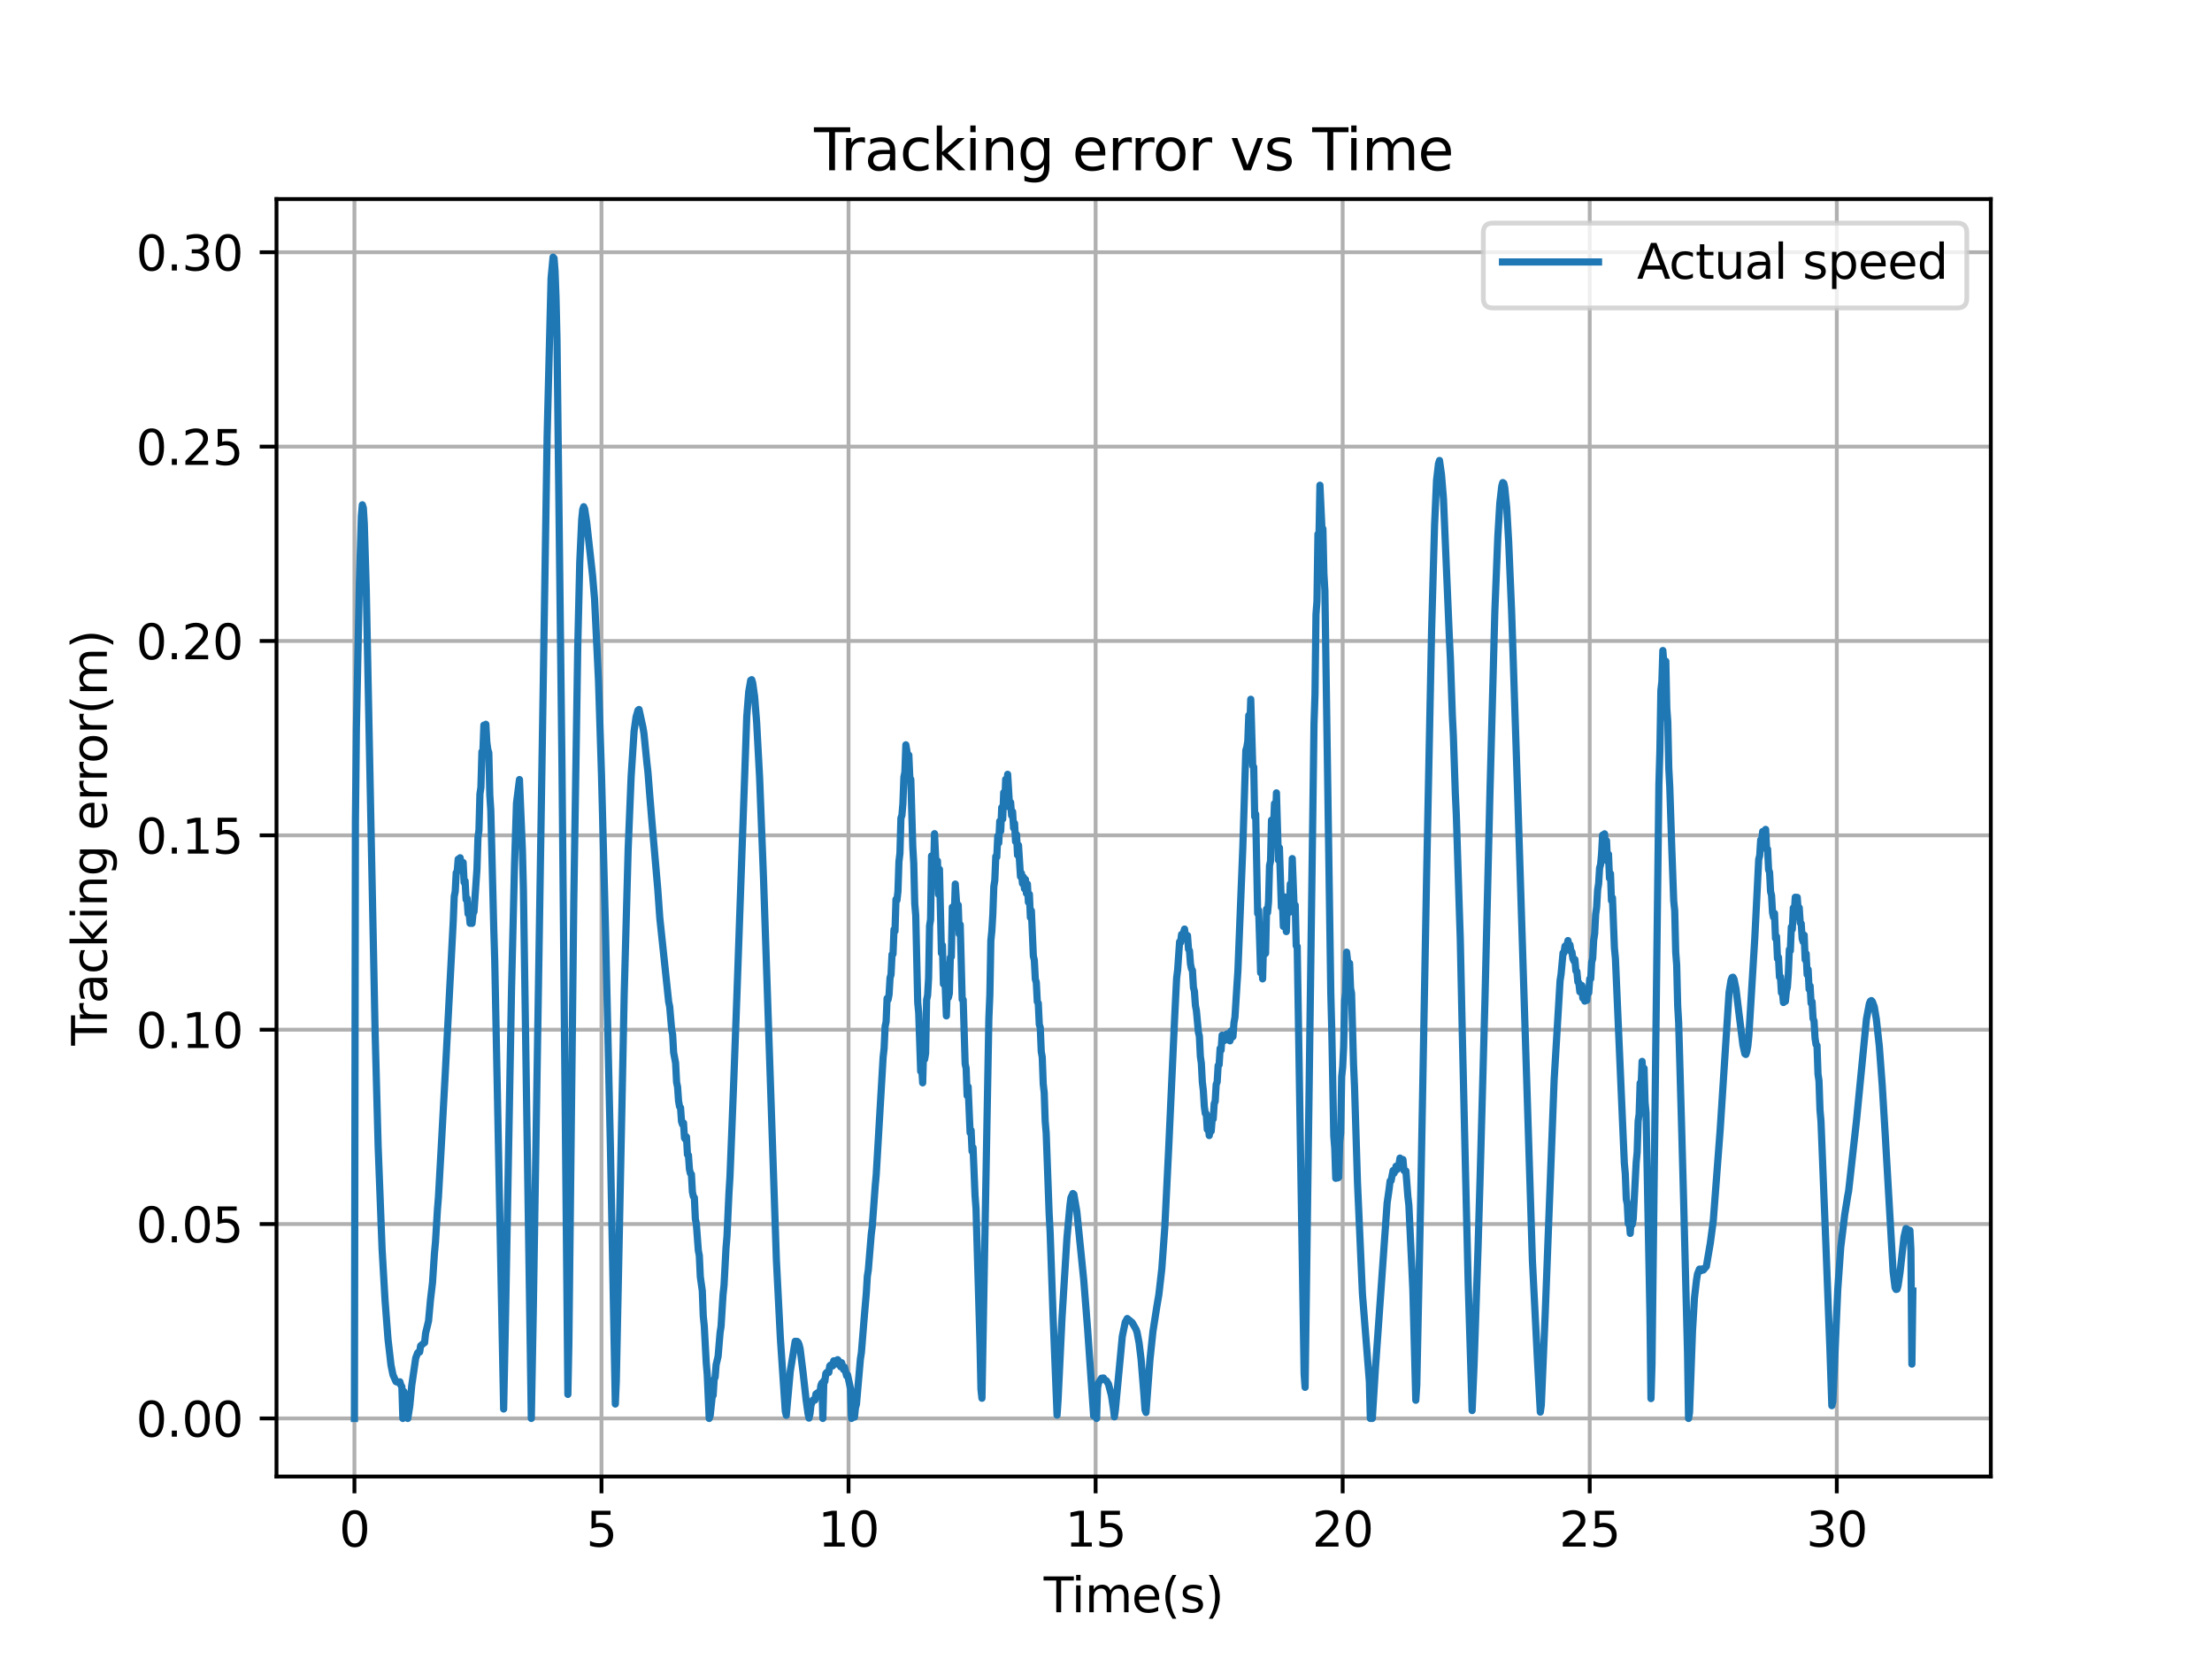 <?xml version="1.0" encoding="utf-8" standalone="no"?>
<!DOCTYPE svg PUBLIC "-//W3C//DTD SVG 1.1//EN"
  "http://www.w3.org/Graphics/SVG/1.1/DTD/svg11.dtd">
<svg xmlns:xlink="http://www.w3.org/1999/xlink" width="460.8pt" height="345.6pt" viewBox="0 0 460.8 345.6" xmlns="http://www.w3.org/2000/svg" version="1.1">
 <defs>
  <style type="text/css">*{stroke-linejoin: round; stroke-linecap: butt}</style>
 </defs>
 <g id="figure_1">
  <g id="patch_1">
   <path d="M 0 345.6 
L 460.8 345.6 
L 460.8 0 
L 0 0 
z
" style="fill: #ffffff"/>
  </g>
  <g id="axes_1">
   <g id="patch_2">
    <path d="M 57.6 307.584 
L 414.72 307.584 
L 414.72 41.472 
L 57.6 41.472 
z
" style="fill: #ffffff"/>
   </g>
   <g id="matplotlib.axis_1">
    <g id="xtick_1">
     <g id="line2d_1">
      <path d="M 73.833 307.584 
L 73.833 41.472 
" clip-path="url(#p74ed8ab078)" style="fill: none; stroke: #b0b0b0; stroke-width: 0.8; stroke-linecap: square"/>
     </g>
     <g id="line2d_2">
      <defs>
       <path id="me940fe115e" d="M 0 0 
L 0 3.5 
" style="stroke: #000000; stroke-width: 0.8"/>
      </defs>
      <g>
       <use xlink:href="#me940fe115e" x="73.833" y="307.584" style="stroke: #000000; stroke-width: 0.8"/>
      </g>
     </g>
     <g id="text_1">
      <!-- 0 -->
      <g transform="translate(70.651 322.182) scale(0.1 -0.1)">
       <defs>
        <path id="DejaVuSans-30" d="M 2034 4250 
Q 1547 4250 1301 3770 
Q 1056 3291 1056 2328 
Q 1056 1369 1301 889 
Q 1547 409 2034 409 
Q 2525 409 2770 889 
Q 3016 1369 3016 2328 
Q 3016 3291 2770 3770 
Q 2525 4250 2034 4250 
z
M 2034 4750 
Q 2819 4750 3233 4129 
Q 3647 3509 3647 2328 
Q 3647 1150 3233 529 
Q 2819 -91 2034 -91 
Q 1250 -91 836 529 
Q 422 1150 422 2328 
Q 422 3509 836 4129 
Q 1250 4750 2034 4750 
z
" transform="scale(0.016)"/>
       </defs>
       <use xlink:href="#DejaVuSans-30"/>
      </g>
     </g>
    </g>
    <g id="xtick_2">
     <g id="line2d_3">
      <path d="M 125.3 307.584 
L 125.3 41.472 
" clip-path="url(#p74ed8ab078)" style="fill: none; stroke: #b0b0b0; stroke-width: 0.8; stroke-linecap: square"/>
     </g>
     <g id="line2d_4">
      <g>
       <use xlink:href="#me940fe115e" x="125.3" y="307.584" style="stroke: #000000; stroke-width: 0.8"/>
      </g>
     </g>
     <g id="text_2">
      <!-- 5 -->
      <g transform="translate(122.119 322.182) scale(0.1 -0.1)">
       <defs>
        <path id="DejaVuSans-35" d="M 691 4666 
L 3169 4666 
L 3169 4134 
L 1269 4134 
L 1269 2991 
Q 1406 3038 1543 3061 
Q 1681 3084 1819 3084 
Q 2600 3084 3056 2656 
Q 3513 2228 3513 1497 
Q 3513 744 3044 326 
Q 2575 -91 1722 -91 
Q 1428 -91 1123 -41 
Q 819 9 494 109 
L 494 744 
Q 775 591 1075 516 
Q 1375 441 1709 441 
Q 2250 441 2565 725 
Q 2881 1009 2881 1497 
Q 2881 1984 2565 2268 
Q 2250 2553 1709 2553 
Q 1456 2553 1204 2497 
Q 953 2441 691 2322 
L 691 4666 
z
" transform="scale(0.016)"/>
       </defs>
       <use xlink:href="#DejaVuSans-35"/>
      </g>
     </g>
    </g>
    <g id="xtick_3">
     <g id="line2d_5">
      <path d="M 176.767 307.584 
L 176.767 41.472 
" clip-path="url(#p74ed8ab078)" style="fill: none; stroke: #b0b0b0; stroke-width: 0.8; stroke-linecap: square"/>
     </g>
     <g id="line2d_6">
      <g>
       <use xlink:href="#me940fe115e" x="176.767" y="307.584" style="stroke: #000000; stroke-width: 0.8"/>
      </g>
     </g>
     <g id="text_3">
      <!-- 10 -->
      <g transform="translate(170.404 322.182) scale(0.1 -0.1)">
       <defs>
        <path id="DejaVuSans-31" d="M 794 531 
L 1825 531 
L 1825 4091 
L 703 3866 
L 703 4441 
L 1819 4666 
L 2450 4666 
L 2450 531 
L 3481 531 
L 3481 0 
L 794 0 
L 794 531 
z
" transform="scale(0.016)"/>
       </defs>
       <use xlink:href="#DejaVuSans-31"/>
       <use xlink:href="#DejaVuSans-30" x="63.623"/>
      </g>
     </g>
    </g>
    <g id="xtick_4">
     <g id="line2d_7">
      <path d="M 228.234 307.584 
L 228.234 41.472 
" clip-path="url(#p74ed8ab078)" style="fill: none; stroke: #b0b0b0; stroke-width: 0.8; stroke-linecap: square"/>
     </g>
     <g id="line2d_8">
      <g>
       <use xlink:href="#me940fe115e" x="228.234" y="307.584" style="stroke: #000000; stroke-width: 0.8"/>
      </g>
     </g>
     <g id="text_4">
      <!-- 15 -->
      <g transform="translate(221.872 322.182) scale(0.1 -0.1)">
       <use xlink:href="#DejaVuSans-31"/>
       <use xlink:href="#DejaVuSans-35" x="63.623"/>
      </g>
     </g>
    </g>
    <g id="xtick_5">
     <g id="line2d_9">
      <path d="M 279.701 307.584 
L 279.701 41.472 
" clip-path="url(#p74ed8ab078)" style="fill: none; stroke: #b0b0b0; stroke-width: 0.8; stroke-linecap: square"/>
     </g>
     <g id="line2d_10">
      <g>
       <use xlink:href="#me940fe115e" x="279.701" y="307.584" style="stroke: #000000; stroke-width: 0.8"/>
      </g>
     </g>
     <g id="text_5">
      <!-- 20 -->
      <g transform="translate(273.339 322.182) scale(0.1 -0.1)">
       <defs>
        <path id="DejaVuSans-32" d="M 1228 531 
L 3431 531 
L 3431 0 
L 469 0 
L 469 531 
Q 828 903 1448 1529 
Q 2069 2156 2228 2338 
Q 2531 2678 2651 2914 
Q 2772 3150 2772 3378 
Q 2772 3750 2511 3984 
Q 2250 4219 1831 4219 
Q 1534 4219 1204 4116 
Q 875 4013 500 3803 
L 500 4441 
Q 881 4594 1212 4672 
Q 1544 4750 1819 4750 
Q 2544 4750 2975 4387 
Q 3406 4025 3406 3419 
Q 3406 3131 3298 2873 
Q 3191 2616 2906 2266 
Q 2828 2175 2409 1742 
Q 1991 1309 1228 531 
z
" transform="scale(0.016)"/>
       </defs>
       <use xlink:href="#DejaVuSans-32"/>
       <use xlink:href="#DejaVuSans-30" x="63.623"/>
      </g>
     </g>
    </g>
    <g id="xtick_6">
     <g id="line2d_11">
      <path d="M 331.168 307.584 
L 331.168 41.472 
" clip-path="url(#p74ed8ab078)" style="fill: none; stroke: #b0b0b0; stroke-width: 0.8; stroke-linecap: square"/>
     </g>
     <g id="line2d_12">
      <g>
       <use xlink:href="#me940fe115e" x="331.168" y="307.584" style="stroke: #000000; stroke-width: 0.8"/>
      </g>
     </g>
     <g id="text_6">
      <!-- 25 -->
      <g transform="translate(324.806 322.182) scale(0.1 -0.1)">
       <use xlink:href="#DejaVuSans-32"/>
       <use xlink:href="#DejaVuSans-35" x="63.623"/>
      </g>
     </g>
    </g>
    <g id="xtick_7">
     <g id="line2d_13">
      <path d="M 382.635 307.584 
L 382.635 41.472 
" clip-path="url(#p74ed8ab078)" style="fill: none; stroke: #b0b0b0; stroke-width: 0.8; stroke-linecap: square"/>
     </g>
     <g id="line2d_14">
      <g>
       <use xlink:href="#me940fe115e" x="382.635" y="307.584" style="stroke: #000000; stroke-width: 0.8"/>
      </g>
     </g>
     <g id="text_7">
      <!-- 30 -->
      <g transform="translate(376.273 322.182) scale(0.1 -0.1)">
       <defs>
        <path id="DejaVuSans-33" d="M 2597 2516 
Q 3050 2419 3304 2112 
Q 3559 1806 3559 1356 
Q 3559 666 3084 287 
Q 2609 -91 1734 -91 
Q 1441 -91 1130 -33 
Q 819 25 488 141 
L 488 750 
Q 750 597 1062 519 
Q 1375 441 1716 441 
Q 2309 441 2620 675 
Q 2931 909 2931 1356 
Q 2931 1769 2642 2001 
Q 2353 2234 1838 2234 
L 1294 2234 
L 1294 2753 
L 1863 2753 
Q 2328 2753 2575 2939 
Q 2822 3125 2822 3475 
Q 2822 3834 2567 4026 
Q 2313 4219 1838 4219 
Q 1578 4219 1281 4162 
Q 984 4106 628 3988 
L 628 4550 
Q 988 4650 1302 4700 
Q 1616 4750 1894 4750 
Q 2613 4750 3031 4423 
Q 3450 4097 3450 3541 
Q 3450 3153 3228 2886 
Q 3006 2619 2597 2516 
z
" transform="scale(0.016)"/>
       </defs>
       <use xlink:href="#DejaVuSans-33"/>
       <use xlink:href="#DejaVuSans-30" x="63.623"/>
      </g>
     </g>
    </g>
    <g id="text_8">
     <!-- Time(s) -->
     <g transform="translate(217.42 335.861) scale(0.1 -0.1)">
      <defs>
       <path id="DejaVuSans-54" d="M -19 4666 
L 3928 4666 
L 3928 4134 
L 2272 4134 
L 2272 0 
L 1638 0 
L 1638 4134 
L -19 4134 
L -19 4666 
z
" transform="scale(0.016)"/>
       <path id="DejaVuSans-69" d="M 603 3500 
L 1178 3500 
L 1178 0 
L 603 0 
L 603 3500 
z
M 603 4863 
L 1178 4863 
L 1178 4134 
L 603 4134 
L 603 4863 
z
" transform="scale(0.016)"/>
       <path id="DejaVuSans-6d" d="M 3328 2828 
Q 3544 3216 3844 3400 
Q 4144 3584 4550 3584 
Q 5097 3584 5394 3201 
Q 5691 2819 5691 2113 
L 5691 0 
L 5113 0 
L 5113 2094 
Q 5113 2597 4934 2840 
Q 4756 3084 4391 3084 
Q 3944 3084 3684 2787 
Q 3425 2491 3425 1978 
L 3425 0 
L 2847 0 
L 2847 2094 
Q 2847 2600 2669 2842 
Q 2491 3084 2119 3084 
Q 1678 3084 1418 2786 
Q 1159 2488 1159 1978 
L 1159 0 
L 581 0 
L 581 3500 
L 1159 3500 
L 1159 2956 
Q 1356 3278 1631 3431 
Q 1906 3584 2284 3584 
Q 2666 3584 2933 3390 
Q 3200 3197 3328 2828 
z
" transform="scale(0.016)"/>
       <path id="DejaVuSans-65" d="M 3597 1894 
L 3597 1613 
L 953 1613 
Q 991 1019 1311 708 
Q 1631 397 2203 397 
Q 2534 397 2845 478 
Q 3156 559 3463 722 
L 3463 178 
Q 3153 47 2828 -22 
Q 2503 -91 2169 -91 
Q 1331 -91 842 396 
Q 353 884 353 1716 
Q 353 2575 817 3079 
Q 1281 3584 2069 3584 
Q 2775 3584 3186 3129 
Q 3597 2675 3597 1894 
z
M 3022 2063 
Q 3016 2534 2758 2815 
Q 2500 3097 2075 3097 
Q 1594 3097 1305 2825 
Q 1016 2553 972 2059 
L 3022 2063 
z
" transform="scale(0.016)"/>
       <path id="DejaVuSans-28" d="M 1984 4856 
Q 1566 4138 1362 3434 
Q 1159 2731 1159 2009 
Q 1159 1288 1364 580 
Q 1569 -128 1984 -844 
L 1484 -844 
Q 1016 -109 783 600 
Q 550 1309 550 2009 
Q 550 2706 781 3412 
Q 1013 4119 1484 4856 
L 1984 4856 
z
" transform="scale(0.016)"/>
       <path id="DejaVuSans-73" d="M 2834 3397 
L 2834 2853 
Q 2591 2978 2328 3040 
Q 2066 3103 1784 3103 
Q 1356 3103 1142 2972 
Q 928 2841 928 2578 
Q 928 2378 1081 2264 
Q 1234 2150 1697 2047 
L 1894 2003 
Q 2506 1872 2764 1633 
Q 3022 1394 3022 966 
Q 3022 478 2636 193 
Q 2250 -91 1575 -91 
Q 1294 -91 989 -36 
Q 684 19 347 128 
L 347 722 
Q 666 556 975 473 
Q 1284 391 1588 391 
Q 1994 391 2212 530 
Q 2431 669 2431 922 
Q 2431 1156 2273 1281 
Q 2116 1406 1581 1522 
L 1381 1569 
Q 847 1681 609 1914 
Q 372 2147 372 2553 
Q 372 3047 722 3315 
Q 1072 3584 1716 3584 
Q 2034 3584 2315 3537 
Q 2597 3491 2834 3397 
z
" transform="scale(0.016)"/>
       <path id="DejaVuSans-29" d="M 513 4856 
L 1013 4856 
Q 1481 4119 1714 3412 
Q 1947 2706 1947 2009 
Q 1947 1309 1714 600 
Q 1481 -109 1013 -844 
L 513 -844 
Q 928 -128 1133 580 
Q 1338 1288 1338 2009 
Q 1338 2731 1133 3434 
Q 928 4138 513 4856 
z
" transform="scale(0.016)"/>
      </defs>
      <use xlink:href="#DejaVuSans-54"/>
      <use xlink:href="#DejaVuSans-69" x="57.959"/>
      <use xlink:href="#DejaVuSans-6d" x="85.742"/>
      <use xlink:href="#DejaVuSans-65" x="183.154"/>
      <use xlink:href="#DejaVuSans-28" x="244.678"/>
      <use xlink:href="#DejaVuSans-73" x="283.691"/>
      <use xlink:href="#DejaVuSans-29" x="335.791"/>
     </g>
    </g>
   </g>
   <g id="matplotlib.axis_2">
    <g id="ytick_1">
     <g id="line2d_15">
      <path d="M 57.6 295.488 
L 414.72 295.488 
" clip-path="url(#p74ed8ab078)" style="fill: none; stroke: #b0b0b0; stroke-width: 0.8; stroke-linecap: square"/>
     </g>
     <g id="line2d_16">
      <defs>
       <path id="m38ba0f4529" d="M 0 0 
L -3.5 0 
" style="stroke: #000000; stroke-width: 0.8"/>
      </defs>
      <g>
       <use xlink:href="#m38ba0f4529" x="57.6" y="295.488" style="stroke: #000000; stroke-width: 0.8"/>
      </g>
     </g>
     <g id="text_9">
      <!-- 0.00 -->
      <g transform="translate(28.334 299.287) scale(0.1 -0.1)">
       <defs>
        <path id="DejaVuSans-2e" d="M 684 794 
L 1344 794 
L 1344 0 
L 684 0 
L 684 794 
z
" transform="scale(0.016)"/>
       </defs>
       <use xlink:href="#DejaVuSans-30"/>
       <use xlink:href="#DejaVuSans-2e" x="63.623"/>
       <use xlink:href="#DejaVuSans-30" x="95.41"/>
       <use xlink:href="#DejaVuSans-30" x="159.033"/>
      </g>
     </g>
    </g>
    <g id="ytick_2">
     <g id="line2d_17">
      <path d="M 57.6 254.999 
L 414.72 254.999 
" clip-path="url(#p74ed8ab078)" style="fill: none; stroke: #b0b0b0; stroke-width: 0.8; stroke-linecap: square"/>
     </g>
     <g id="line2d_18">
      <g>
       <use xlink:href="#m38ba0f4529" x="57.6" y="254.999" style="stroke: #000000; stroke-width: 0.8"/>
      </g>
     </g>
     <g id="text_10">
      <!-- 0.05 -->
      <g transform="translate(28.334 258.798) scale(0.1 -0.1)">
       <use xlink:href="#DejaVuSans-30"/>
       <use xlink:href="#DejaVuSans-2e" x="63.623"/>
       <use xlink:href="#DejaVuSans-30" x="95.41"/>
       <use xlink:href="#DejaVuSans-35" x="159.033"/>
      </g>
     </g>
    </g>
    <g id="ytick_3">
     <g id="line2d_19">
      <path d="M 57.6 214.509 
L 414.72 214.509 
" clip-path="url(#p74ed8ab078)" style="fill: none; stroke: #b0b0b0; stroke-width: 0.8; stroke-linecap: square"/>
     </g>
     <g id="line2d_20">
      <g>
       <use xlink:href="#m38ba0f4529" x="57.6" y="214.509" style="stroke: #000000; stroke-width: 0.8"/>
      </g>
     </g>
     <g id="text_11">
      <!-- 0.10 -->
      <g transform="translate(28.334 218.308) scale(0.1 -0.1)">
       <use xlink:href="#DejaVuSans-30"/>
       <use xlink:href="#DejaVuSans-2e" x="63.623"/>
       <use xlink:href="#DejaVuSans-31" x="95.41"/>
       <use xlink:href="#DejaVuSans-30" x="159.033"/>
      </g>
     </g>
    </g>
    <g id="ytick_4">
     <g id="line2d_21">
      <path d="M 57.6 174.02 
L 414.72 174.02 
" clip-path="url(#p74ed8ab078)" style="fill: none; stroke: #b0b0b0; stroke-width: 0.8; stroke-linecap: square"/>
     </g>
     <g id="line2d_22">
      <g>
       <use xlink:href="#m38ba0f4529" x="57.6" y="174.02" style="stroke: #000000; stroke-width: 0.8"/>
      </g>
     </g>
     <g id="text_12">
      <!-- 0.15 -->
      <g transform="translate(28.334 177.819) scale(0.1 -0.1)">
       <use xlink:href="#DejaVuSans-30"/>
       <use xlink:href="#DejaVuSans-2e" x="63.623"/>
       <use xlink:href="#DejaVuSans-31" x="95.41"/>
       <use xlink:href="#DejaVuSans-35" x="159.033"/>
      </g>
     </g>
    </g>
    <g id="ytick_5">
     <g id="line2d_23">
      <path d="M 57.6 133.53 
L 414.72 133.53 
" clip-path="url(#p74ed8ab078)" style="fill: none; stroke: #b0b0b0; stroke-width: 0.8; stroke-linecap: square"/>
     </g>
     <g id="line2d_24">
      <g>
       <use xlink:href="#m38ba0f4529" x="57.6" y="133.53" style="stroke: #000000; stroke-width: 0.8"/>
      </g>
     </g>
     <g id="text_13">
      <!-- 0.20 -->
      <g transform="translate(28.334 137.33) scale(0.1 -0.1)">
       <use xlink:href="#DejaVuSans-30"/>
       <use xlink:href="#DejaVuSans-2e" x="63.623"/>
       <use xlink:href="#DejaVuSans-32" x="95.41"/>
       <use xlink:href="#DejaVuSans-30" x="159.033"/>
      </g>
     </g>
    </g>
    <g id="ytick_6">
     <g id="line2d_25">
      <path d="M 57.6 93.041 
L 414.72 93.041 
" clip-path="url(#p74ed8ab078)" style="fill: none; stroke: #b0b0b0; stroke-width: 0.8; stroke-linecap: square"/>
     </g>
     <g id="line2d_26">
      <g>
       <use xlink:href="#m38ba0f4529" x="57.6" y="93.041" style="stroke: #000000; stroke-width: 0.8"/>
      </g>
     </g>
     <g id="text_14">
      <!-- 0.25 -->
      <g transform="translate(28.334 96.84) scale(0.1 -0.1)">
       <use xlink:href="#DejaVuSans-30"/>
       <use xlink:href="#DejaVuSans-2e" x="63.623"/>
       <use xlink:href="#DejaVuSans-32" x="95.41"/>
       <use xlink:href="#DejaVuSans-35" x="159.033"/>
      </g>
     </g>
    </g>
    <g id="ytick_7">
     <g id="line2d_27">
      <path d="M 57.6 52.552 
L 414.72 52.552 
" clip-path="url(#p74ed8ab078)" style="fill: none; stroke: #b0b0b0; stroke-width: 0.8; stroke-linecap: square"/>
     </g>
     <g id="line2d_28">
      <g>
       <use xlink:href="#m38ba0f4529" x="57.6" y="52.552" style="stroke: #000000; stroke-width: 0.8"/>
      </g>
     </g>
     <g id="text_15">
      <!-- 0.30 -->
      <g transform="translate(28.334 56.351) scale(0.1 -0.1)">
       <use xlink:href="#DejaVuSans-30"/>
       <use xlink:href="#DejaVuSans-2e" x="63.623"/>
       <use xlink:href="#DejaVuSans-33" x="95.41"/>
       <use xlink:href="#DejaVuSans-30" x="159.033"/>
      </g>
     </g>
    </g>
    <g id="text_16">
     <!-- Tracking error(m) -->
     <g transform="translate(22.255 217.804) rotate(-90) scale(0.1 -0.1)">
      <defs>
       <path id="DejaVuSans-72" d="M 2631 2963 
Q 2534 3019 2420 3045 
Q 2306 3072 2169 3072 
Q 1681 3072 1420 2755 
Q 1159 2438 1159 1844 
L 1159 0 
L 581 0 
L 581 3500 
L 1159 3500 
L 1159 2956 
Q 1341 3275 1631 3429 
Q 1922 3584 2338 3584 
Q 2397 3584 2469 3576 
Q 2541 3569 2628 3553 
L 2631 2963 
z
" transform="scale(0.016)"/>
       <path id="DejaVuSans-61" d="M 2194 1759 
Q 1497 1759 1228 1600 
Q 959 1441 959 1056 
Q 959 750 1161 570 
Q 1363 391 1709 391 
Q 2188 391 2477 730 
Q 2766 1069 2766 1631 
L 2766 1759 
L 2194 1759 
z
M 3341 1997 
L 3341 0 
L 2766 0 
L 2766 531 
Q 2569 213 2275 61 
Q 1981 -91 1556 -91 
Q 1019 -91 701 211 
Q 384 513 384 1019 
Q 384 1609 779 1909 
Q 1175 2209 1959 2209 
L 2766 2209 
L 2766 2266 
Q 2766 2663 2505 2880 
Q 2244 3097 1772 3097 
Q 1472 3097 1187 3025 
Q 903 2953 641 2809 
L 641 3341 
Q 956 3463 1253 3523 
Q 1550 3584 1831 3584 
Q 2591 3584 2966 3190 
Q 3341 2797 3341 1997 
z
" transform="scale(0.016)"/>
       <path id="DejaVuSans-63" d="M 3122 3366 
L 3122 2828 
Q 2878 2963 2633 3030 
Q 2388 3097 2138 3097 
Q 1578 3097 1268 2742 
Q 959 2388 959 1747 
Q 959 1106 1268 751 
Q 1578 397 2138 397 
Q 2388 397 2633 464 
Q 2878 531 3122 666 
L 3122 134 
Q 2881 22 2623 -34 
Q 2366 -91 2075 -91 
Q 1284 -91 818 406 
Q 353 903 353 1747 
Q 353 2603 823 3093 
Q 1294 3584 2113 3584 
Q 2378 3584 2631 3529 
Q 2884 3475 3122 3366 
z
" transform="scale(0.016)"/>
       <path id="DejaVuSans-6b" d="M 581 4863 
L 1159 4863 
L 1159 1991 
L 2875 3500 
L 3609 3500 
L 1753 1863 
L 3688 0 
L 2938 0 
L 1159 1709 
L 1159 0 
L 581 0 
L 581 4863 
z
" transform="scale(0.016)"/>
       <path id="DejaVuSans-6e" d="M 3513 2113 
L 3513 0 
L 2938 0 
L 2938 2094 
Q 2938 2591 2744 2837 
Q 2550 3084 2163 3084 
Q 1697 3084 1428 2787 
Q 1159 2491 1159 1978 
L 1159 0 
L 581 0 
L 581 3500 
L 1159 3500 
L 1159 2956 
Q 1366 3272 1645 3428 
Q 1925 3584 2291 3584 
Q 2894 3584 3203 3211 
Q 3513 2838 3513 2113 
z
" transform="scale(0.016)"/>
       <path id="DejaVuSans-67" d="M 2906 1791 
Q 2906 2416 2648 2759 
Q 2391 3103 1925 3103 
Q 1463 3103 1205 2759 
Q 947 2416 947 1791 
Q 947 1169 1205 825 
Q 1463 481 1925 481 
Q 2391 481 2648 825 
Q 2906 1169 2906 1791 
z
M 3481 434 
Q 3481 -459 3084 -895 
Q 2688 -1331 1869 -1331 
Q 1566 -1331 1297 -1286 
Q 1028 -1241 775 -1147 
L 775 -588 
Q 1028 -725 1275 -790 
Q 1522 -856 1778 -856 
Q 2344 -856 2625 -561 
Q 2906 -266 2906 331 
L 2906 616 
Q 2728 306 2450 153 
Q 2172 0 1784 0 
Q 1141 0 747 490 
Q 353 981 353 1791 
Q 353 2603 747 3093 
Q 1141 3584 1784 3584 
Q 2172 3584 2450 3431 
Q 2728 3278 2906 2969 
L 2906 3500 
L 3481 3500 
L 3481 434 
z
" transform="scale(0.016)"/>
       <path id="DejaVuSans-20" transform="scale(0.016)"/>
       <path id="DejaVuSans-6f" d="M 1959 3097 
Q 1497 3097 1228 2736 
Q 959 2375 959 1747 
Q 959 1119 1226 758 
Q 1494 397 1959 397 
Q 2419 397 2687 759 
Q 2956 1122 2956 1747 
Q 2956 2369 2687 2733 
Q 2419 3097 1959 3097 
z
M 1959 3584 
Q 2709 3584 3137 3096 
Q 3566 2609 3566 1747 
Q 3566 888 3137 398 
Q 2709 -91 1959 -91 
Q 1206 -91 779 398 
Q 353 888 353 1747 
Q 353 2609 779 3096 
Q 1206 3584 1959 3584 
z
" transform="scale(0.016)"/>
      </defs>
      <use xlink:href="#DejaVuSans-54"/>
      <use xlink:href="#DejaVuSans-72" x="46.334"/>
      <use xlink:href="#DejaVuSans-61" x="87.447"/>
      <use xlink:href="#DejaVuSans-63" x="148.727"/>
      <use xlink:href="#DejaVuSans-6b" x="203.707"/>
      <use xlink:href="#DejaVuSans-69" x="261.617"/>
      <use xlink:href="#DejaVuSans-6e" x="289.4"/>
      <use xlink:href="#DejaVuSans-67" x="352.779"/>
      <use xlink:href="#DejaVuSans-20" x="416.256"/>
      <use xlink:href="#DejaVuSans-65" x="448.043"/>
      <use xlink:href="#DejaVuSans-72" x="509.566"/>
      <use xlink:href="#DejaVuSans-72" x="548.93"/>
      <use xlink:href="#DejaVuSans-6f" x="587.793"/>
      <use xlink:href="#DejaVuSans-72" x="648.975"/>
      <use xlink:href="#DejaVuSans-28" x="690.088"/>
      <use xlink:href="#DejaVuSans-6d" x="729.102"/>
      <use xlink:href="#DejaVuSans-29" x="826.514"/>
     </g>
    </g>
   </g>
   <g id="line2d_29">
    <path d="M 73.833 295.488 
L 74.039 171.069 
L 74.244 151.866 
L 74.862 121.515 
L 75.274 107.565 
L 75.48 105.16 
L 75.686 105.808 
L 75.891 109.153 
L 76.303 122.783 
L 77.127 164.408 
L 78.156 215.644 
L 78.774 238.808 
L 79.597 260.244 
L 80.215 270.916 
L 80.832 278.993 
L 81.45 284.362 
L 81.862 286.397 
L 82.479 287.809 
L 82.891 287.967 
L 83.303 287.854 
L 83.509 288.563 
L 83.714 288.871 
L 83.92 295.488 
L 84.126 289.875 
L 84.332 290.638 
L 84.95 295.488 
L 85.361 292.906 
L 85.773 288.625 
L 86.597 282.918 
L 87.008 281.82 
L 87.214 281.65 
L 87.42 281.656 
L 87.626 280.353 
L 88.244 279.829 
L 88.449 279.696 
L 88.655 277.758 
L 89.273 275.179 
L 89.685 270.697 
L 90.096 267.247 
L 90.508 260.998 
L 90.714 258.785 
L 91.126 251.981 
L 91.332 249.41 
L 91.949 238.417 
L 92.773 223.266 
L 94.42 191.857 
L 94.625 186.733 
L 94.831 185.724 
L 95.037 181.807 
L 95.243 181.561 
L 95.449 178.977 
L 95.655 179.786 
L 95.861 178.687 
L 96.067 180.392 
L 96.272 180.514 
L 96.478 179.673 
L 96.684 183.815 
L 96.89 183.537 
L 97.096 187.393 
L 97.302 187.144 
L 97.508 190.369 
L 97.713 189.911 
L 97.919 192.342 
L 98.125 191.226 
L 98.331 192.361 
L 98.537 190.339 
L 98.743 189.947 
L 99.36 181.04 
L 99.566 174.501 
L 99.772 172.96 
L 99.978 165.405 
L 100.184 164.025 
L 100.39 156.601 
L 100.596 156.459 
L 100.801 151.06 
L 101.007 152.867 
L 101.213 150.882 
L 101.419 154.675 
L 101.625 156.168 
L 101.831 156.82 
L 102.037 165.636 
L 102.243 168.81 
L 102.86 193.425 
L 103.066 200.252 
L 104.919 293.524 
L 105.331 273.292 
L 106.566 205.755 
L 107.183 180.273 
L 107.595 167.299 
L 108.213 162.399 
L 108.83 177.223 
L 109.036 185.24 
L 110.683 295.488 
L 111.095 272.921 
L 112.536 182.505 
L 113.977 90.938 
L 114.801 57.969 
L 115.212 53.568 
L 115.418 53.793 
L 115.624 56.485 
L 115.83 61.982 
L 116.036 70.864 
L 117.065 159.206 
L 118.3 290.481 
L 118.506 279.786 
L 119.536 187.344 
L 120.359 134.626 
L 120.771 117.187 
L 121.182 108.233 
L 121.388 106.166 
L 121.594 105.556 
L 121.8 106.063 
L 122.212 108.737 
L 123.447 119.932 
L 123.859 124.81 
L 124.682 141.901 
L 125.3 161.339 
L 126.123 193.03 
L 127.153 238.598 
L 128.182 292.485 
L 128.388 287.705 
L 130.035 207.053 
L 130.858 176.874 
L 131.476 161.792 
L 132.093 152.304 
L 132.505 149.359 
L 132.917 147.949 
L 133.123 147.797 
L 133.946 151.559 
L 134.152 152.839 
L 134.77 159.029 
L 134.976 160.832 
L 135.387 166.06 
L 135.799 171.063 
L 137.034 185.325 
L 137.446 191.197 
L 139.299 208.727 
L 139.505 209.676 
L 139.917 214.457 
L 140.122 215.513 
L 140.328 219.254 
L 140.74 221.446 
L 140.946 225.439 
L 141.152 226.433 
L 141.358 229.363 
L 141.563 230.523 
L 141.769 230.745 
L 141.975 233.645 
L 142.181 234.249 
L 142.387 233.925 
L 142.593 237.073 
L 142.799 237.357 
L 143.005 236.826 
L 143.21 240.516 
L 143.416 240.648 
L 143.622 243.566 
L 143.828 244.446 
L 144.034 244.619 
L 144.24 248.29 
L 144.446 249.26 
L 144.651 249.498 
L 144.857 253.94 
L 145.063 254.981 
L 145.475 260.485 
L 145.681 261.567 
L 145.887 265.962 
L 146.298 268.894 
L 146.504 274.177 
L 146.71 276.213 
L 147.122 283.898 
L 147.328 286.303 
L 147.74 295.488 
L 147.945 294.885 
L 148.357 291.019 
L 148.563 290.655 
L 148.769 287.364 
L 148.975 286.877 
L 149.181 284.306 
L 149.592 282.563 
L 150.004 277.65 
L 150.21 276.3 
L 150.622 269.694 
L 150.828 267.781 
L 151.239 260.006 
L 151.445 257.541 
L 151.857 248.527 
L 152.063 245.172 
L 152.474 234.898 
L 152.886 224.337 
L 153.504 207.547 
L 155.563 149.259 
L 155.974 144.087 
L 156.386 141.719 
L 156.592 141.59 
L 156.798 142.254 
L 157.209 145.195 
L 157.621 150.433 
L 158.239 161.948 
L 159.062 183.149 
L 161.739 262.54 
L 162.562 278.75 
L 163.591 293.971 
L 163.797 294.835 
L 164.621 285.714 
L 165.65 279.41 
L 165.856 279.551 
L 166.062 279.44 
L 166.268 279.629 
L 166.474 280.14 
L 166.679 280.976 
L 167.297 285.949 
L 167.915 291.515 
L 168.326 294.491 
L 168.532 295.42 
L 168.738 294.502 
L 168.944 292.702 
L 169.356 291.646 
L 169.767 291.667 
L 169.973 290.398 
L 170.385 290.1 
L 170.797 290.258 
L 171.003 288.625 
L 171.209 288.117 
L 171.414 295.488 
L 171.62 287.644 
L 171.826 287.794 
L 172.032 286.136 
L 172.238 285.889 
L 172.444 285.826 
L 172.65 285.922 
L 172.855 284.54 
L 173.061 284.342 
L 173.267 284.344 
L 173.473 284.545 
L 173.679 283.482 
L 173.885 283.472 
L 174.091 283.688 
L 174.297 284.125 
L 174.502 283.245 
L 174.708 283.487 
L 175.12 284.729 
L 175.326 283.875 
L 175.738 285.324 
L 175.943 284.831 
L 176.355 286.598 
L 176.561 286.393 
L 177.179 289.305 
L 177.385 295.488 
L 177.59 292.705 
L 177.796 293.255 
L 178.002 295.214 
L 178.208 293.289 
L 178.414 292.531 
L 179.237 283.097 
L 179.443 281.783 
L 180.061 274.134 
L 180.473 269.306 
L 180.678 265.885 
L 180.884 264.575 
L 181.502 257.104 
L 181.708 255.479 
L 182.325 247.02 
L 182.531 244.751 
L 183.972 220.217 
L 184.178 218.37 
L 184.384 213.8 
L 184.59 212.89 
L 184.796 207.981 
L 185.002 208.25 
L 185.208 207.183 
L 185.413 203.729 
L 185.619 203.029 
L 185.825 198.832 
L 186.031 198.747 
L 186.237 193.628 
L 186.443 193.971 
L 186.649 187.348 
L 186.855 187.529 
L 187.06 185.663 
L 187.266 179.475 
L 187.472 177.768 
L 187.678 170.424 
L 187.884 169.854 
L 188.09 167.403 
L 188.296 161.905 
L 188.501 160.877 
L 188.707 155.163 
L 189.119 157.67 
L 189.325 157.295 
L 189.531 161.982 
L 189.737 162.351 
L 190.148 176.354 
L 190.354 179.884 
L 190.56 188.253 
L 190.766 190.71 
L 191.178 208.82 
L 191.384 211.038 
L 191.795 223.173 
L 192.001 222.299 
L 192.207 225.577 
L 192.413 218.546 
L 192.619 220.667 
L 192.825 219.408 
L 193.031 208.303 
L 193.236 207.338 
L 193.442 203.788 
L 193.648 192.859 
L 193.854 191.557 
L 194.06 178.298 
L 194.266 180.941 
L 194.472 181.771 
L 194.678 173.673 
L 195.089 182.322 
L 195.295 179.346 
L 195.501 186.309 
L 195.707 181.091 
L 196.119 198.578 
L 196.324 196.909 
L 196.53 204.997 
L 196.736 200.907 
L 197.148 211.626 
L 197.354 205.547 
L 197.56 207.82 
L 197.766 206.934 
L 197.971 199.467 
L 198.177 199.317 
L 198.383 188.972 
L 198.589 190.655 
L 198.795 190.851 
L 199.001 184.162 
L 199.412 190.117 
L 199.618 188.539 
L 199.824 194.579 
L 200.03 192.628 
L 200.442 208.21 
L 200.648 208.27 
L 201.059 221.629 
L 201.265 222.536 
L 201.471 228.239 
L 201.677 226.389 
L 202.089 235.971 
L 202.295 235.455 
L 202.501 239.843 
L 202.706 239.086 
L 203.118 249.022 
L 203.324 251.797 
L 204.147 279.817 
L 204.353 289.396 
L 204.559 291.283 
L 206 212.128 
L 206.206 207.186 
L 206.412 195.955 
L 206.618 193.938 
L 206.824 190.468 
L 207.03 184.684 
L 207.235 183.397 
L 207.441 178.404 
L 207.647 178.537 
L 207.853 174.159 
L 208.059 175.597 
L 208.265 171.071 
L 208.471 173.111 
L 208.677 168.219 
L 208.882 170.62 
L 209.088 165.112 
L 209.294 168.044 
L 209.5 162.346 
L 209.706 166.263 
L 209.912 161.3 
L 210.324 168.197 
L 210.529 167.15 
L 210.735 169.888 
L 210.941 169.1 
L 211.147 172.495 
L 211.353 171.521 
L 211.559 175.321 
L 211.765 173.862 
L 211.97 178.133 
L 212.176 176.086 
L 212.588 182.609 
L 212.794 181.931 
L 213 184.059 
L 213.206 182.712 
L 213.412 185.145 
L 213.617 183.205 
L 213.823 186.111 
L 214.029 184.159 
L 214.235 187.953 
L 214.441 186.289 
L 214.647 191.126 
L 214.853 189.724 
L 215.264 199.148 
L 215.47 200.039 
L 215.676 203.982 
L 215.882 204.636 
L 216.088 208.667 
L 216.294 208.99 
L 216.5 213.406 
L 216.705 214.056 
L 216.911 219.053 
L 217.117 220.213 
L 217.323 225.819 
L 217.529 227.62 
L 217.735 233.619 
L 217.941 236.073 
L 218.558 252.881 
L 218.764 256.734 
L 219.382 274.262 
L 220.205 294.792 
L 220.411 291.739 
L 221.235 274.557 
L 222.264 257.889 
L 222.881 251.142 
L 223.087 249.526 
L 223.499 248.631 
L 223.705 248.787 
L 224.323 252.402 
L 225.764 266.654 
L 226.587 277.123 
L 227.822 294.953 
L 228.028 293.889 
L 228.234 292.003 
L 228.44 295.488 
L 228.646 289.063 
L 228.852 288.045 
L 229.469 287.108 
L 229.881 287.062 
L 230.087 287.416 
L 230.499 287.648 
L 230.91 288.318 
L 231.528 290.684 
L 231.94 293.366 
L 232.146 295.149 
L 232.351 293.717 
L 233.793 278.41 
L 234.41 275.426 
L 234.822 274.673 
L 235.851 275.511 
L 236.675 276.967 
L 236.881 277.595 
L 237.292 279.74 
L 237.704 283.116 
L 238.322 290.772 
L 238.527 293.702 
L 238.733 294.247 
L 239.557 283.249 
L 240.174 277.412 
L 240.998 272.111 
L 241.41 269.691 
L 242.027 264.308 
L 242.645 255.779 
L 243.468 238.999 
L 244.704 211.927 
L 245.115 203.721 
L 245.321 202.094 
L 245.733 196.176 
L 245.939 196.341 
L 246.145 194.651 
L 246.35 195.039 
L 246.762 193.544 
L 246.968 195.288 
L 247.174 195.328 
L 247.38 194.887 
L 247.586 197.715 
L 247.792 198.07 
L 247.997 200.794 
L 248.203 201.818 
L 248.409 202.16 
L 248.615 205.719 
L 248.821 206.513 
L 249.027 209.463 
L 249.233 210.538 
L 249.644 214.987 
L 249.85 215.857 
L 250.056 220.055 
L 250.262 221.515 
L 250.468 225.395 
L 250.674 227.151 
L 250.88 230.498 
L 251.085 231.955 
L 251.291 232.035 
L 251.497 235.292 
L 251.703 234.645 
L 251.909 236.56 
L 252.115 234.947 
L 252.321 235.649 
L 252.527 233.078 
L 252.732 233.092 
L 252.938 229.911 
L 253.144 229.451 
L 253.35 225.897 
L 253.556 225.425 
L 253.762 221.966 
L 253.968 221.804 
L 254.173 218.421 
L 254.379 218.764 
L 254.585 215.654 
L 254.791 216.679 
L 254.997 216.8 
L 255.203 215.648 
L 255.409 216.484 
L 255.615 215.376 
L 255.82 216.628 
L 256.026 215.267 
L 256.232 216.827 
L 256.438 214.775 
L 256.644 216.114 
L 256.85 215.93 
L 257.056 213.064 
L 257.262 211.903 
L 257.673 205.34 
L 257.879 202.215 
L 258.908 176.362 
L 259.526 156.326 
L 259.732 155.656 
L 259.938 154.408 
L 260.144 149.012 
L 260.35 151.688 
L 260.555 145.673 
L 260.967 159.561 
L 261.173 159.775 
L 261.379 170.168 
L 261.585 169.607 
L 261.996 190.314 
L 262.202 189.612 
L 262.614 202.648 
L 262.82 200.06 
L 263.026 203.917 
L 263.232 195.491 
L 263.438 198.773 
L 263.643 198.599 
L 263.849 189.359 
L 264.055 190.107 
L 264.261 187.839 
L 264.467 180.307 
L 264.673 179.408 
L 264.879 170.844 
L 265.085 172.282 
L 265.29 172.593 
L 265.496 167.406 
L 265.702 171.827 
L 265.908 165.166 
L 266.32 179.178 
L 266.526 176.606 
L 266.937 189.017 
L 267.143 187.573 
L 267.349 193 
L 267.555 186.835 
L 267.761 191.955 
L 267.967 194.067 
L 268.173 187.226 
L 268.378 189.977 
L 268.584 190.059 
L 268.79 184.149 
L 268.996 186.453 
L 269.202 178.858 
L 269.614 189.631 
L 269.819 188.556 
L 270.025 197.022 
L 270.231 197.155 
L 271.672 286.204 
L 271.878 289.006 
L 273.731 150.831 
L 273.937 144.604 
L 274.143 127.983 
L 274.349 125.255 
L 274.554 111.261 
L 274.76 112.312 
L 274.966 101.076 
L 275.378 109.92 
L 275.584 110.16 
L 275.79 119.444 
L 275.996 122.998 
L 277.231 206.962 
L 277.437 214.793 
L 277.848 236.676 
L 278.054 239.213 
L 278.26 245.461 
L 278.466 241.686 
L 278.672 245.388 
L 278.878 245.247 
L 279.084 237.841 
L 279.289 235.996 
L 279.495 224.285 
L 279.701 222.304 
L 279.907 218.037 
L 280.113 208.47 
L 280.319 206.777 
L 280.525 198.347 
L 280.936 202.149 
L 281.142 200.663 
L 281.348 205.857 
L 281.554 206.92 
L 281.966 221.673 
L 282.172 226.371 
L 282.789 246.34 
L 283.819 269.551 
L 285.26 287.775 
L 285.465 295.488 
L 285.671 293.349 
L 285.877 295.488 
L 286.495 285.521 
L 288.965 250.601 
L 289.377 247.745 
L 289.583 246.024 
L 289.789 245.977 
L 290.2 243.846 
L 290.406 244.411 
L 290.612 243.868 
L 290.818 242.943 
L 291.024 243.648 
L 291.23 243.335 
L 291.436 242.547 
L 291.642 241.248 
L 291.847 243.175 
L 292.053 242.603 
L 292.259 241.555 
L 292.465 243.84 
L 292.671 244.014 
L 292.877 243.935 
L 293.288 249.284 
L 293.494 251.071 
L 294.112 264.099 
L 294.318 268.539 
L 294.935 291.699 
L 295.141 288.621 
L 295.965 249.001 
L 297.2 181.932 
L 298.229 131.155 
L 298.847 109.405 
L 299.259 100.081 
L 299.67 96.569 
L 299.876 95.924 
L 300.288 98.889 
L 300.7 103.885 
L 301.935 132.928 
L 302.141 137.102 
L 302.553 149.068 
L 302.758 153.212 
L 303.17 165.289 
L 303.376 169.716 
L 303.994 189.295 
L 304.2 195.491 
L 304.611 214.781 
L 305.435 250.15 
L 305.846 267.154 
L 306.67 293.845 
L 307.082 284.17 
L 307.905 259.929 
L 308.317 245.906 
L 309.346 208.245 
L 310.376 165.402 
L 311.405 127.296 
L 312.023 111.771 
L 312.434 104.853 
L 312.846 101.279 
L 313.052 100.528 
L 313.258 100.665 
L 313.464 101.576 
L 313.875 105.68 
L 314.287 112.878 
L 314.905 127.582 
L 316.14 164.992 
L 319.228 262.602 
L 320.257 282.914 
L 320.875 294.167 
L 321.081 292.723 
L 321.904 273.464 
L 323.757 224.952 
L 324.992 204.277 
L 325.198 202.966 
L 325.61 198.506 
L 325.816 198.484 
L 326.022 197.087 
L 326.227 197.364 
L 326.433 196.819 
L 326.639 195.938 
L 326.845 197.236 
L 327.051 196.828 
L 327.257 198.216 
L 327.463 198.315 
L 327.669 199.728 
L 327.874 200.186 
L 328.08 199.881 
L 328.286 202.244 
L 328.492 202.39 
L 328.698 204.547 
L 328.904 204.738 
L 329.11 206.612 
L 329.315 206.662 
L 329.521 205.287 
L 329.727 207.943 
L 329.933 206.311 
L 330.139 208.551 
L 330.345 206.683 
L 330.551 208.393 
L 330.757 206.033 
L 330.962 206.818 
L 331.168 203.926 
L 331.374 203.9 
L 331.58 200.446 
L 331.786 199.663 
L 331.992 195.845 
L 332.198 194.494 
L 332.404 190.45 
L 332.609 188.993 
L 332.815 185.38 
L 333.021 184.099 
L 333.227 180.823 
L 333.433 180.087 
L 333.639 177.837 
L 333.845 173.961 
L 334.05 176.502 
L 334.256 173.702 
L 334.462 177.253 
L 334.668 175.137 
L 334.874 179.439 
L 335.08 177.958 
L 335.286 182.967 
L 335.492 181.988 
L 335.697 187.617 
L 335.903 187.045 
L 336.315 197.507 
L 336.521 199.668 
L 338.374 242.258 
L 338.58 244.547 
L 338.785 249.819 
L 338.991 250.849 
L 339.197 254.921 
L 339.403 254.22 
L 339.609 256.944 
L 339.815 253.717 
L 340.021 255.106 
L 340.227 253.929 
L 340.844 242.195 
L 341.05 240.018 
L 341.256 233.537 
L 341.462 232.101 
L 341.668 225.615 
L 341.873 226.192 
L 342.079 221.103 
L 342.285 224.636 
L 342.491 222.543 
L 342.697 229.652 
L 342.903 231.826 
L 343.726 274.561 
L 343.932 291.352 
L 344.138 284.133 
L 345.579 163.425 
L 345.785 156.398 
L 345.991 143.836 
L 346.197 141.991 
L 346.403 135.514 
L 346.608 138.111 
L 346.814 138.047 
L 347.02 137.744 
L 347.226 147.559 
L 347.432 150.402 
L 347.638 160.023 
L 347.844 163.96 
L 348.255 176.429 
L 348.667 187.704 
L 348.873 189.705 
L 349.079 198.307 
L 349.285 201.052 
L 349.491 209.49 
L 349.696 213.044 
L 350.314 234.906 
L 350.726 249.971 
L 351.549 282.125 
L 351.755 295.488 
L 351.961 294.239 
L 352.579 277.286 
L 352.99 270.33 
L 353.402 266.743 
L 353.608 265.446 
L 354.02 264.38 
L 354.226 264.378 
L 354.431 264.684 
L 354.637 264.339 
L 354.843 264.566 
L 355.255 264.059 
L 355.461 263.841 
L 356.284 258.988 
L 356.902 254.358 
L 358.343 235.339 
L 360.196 206.728 
L 360.607 204.163 
L 360.813 203.634 
L 361.019 203.575 
L 361.225 203.966 
L 361.637 206.002 
L 362.254 211.072 
L 363.078 217.675 
L 363.49 219.529 
L 363.696 219.664 
L 363.901 219.042 
L 364.107 217.891 
L 364.313 215.845 
L 365.548 195.558 
L 366.372 179.024 
L 366.578 178.24 
L 366.784 174.958 
L 366.989 174.952 
L 367.195 173.213 
L 367.401 174.218 
L 367.607 174.03 
L 367.813 172.778 
L 368.019 176.925 
L 368.225 176.904 
L 368.43 181.184 
L 368.636 181.721 
L 368.842 185.712 
L 369.048 186.532 
L 369.254 190.126 
L 369.46 191.08 
L 369.666 190.271 
L 369.872 195.492 
L 370.077 195.08 
L 370.283 199.703 
L 370.489 199.42 
L 370.695 203.537 
L 370.901 203.455 
L 371.107 206.81 
L 371.313 206.7 
L 371.519 208.842 
L 371.724 208.094 
L 371.93 208.588 
L 372.136 206.537 
L 372.342 205.652 
L 372.548 202.682 
L 372.754 197.81 
L 372.96 198.058 
L 373.165 193.103 
L 373.371 193.596 
L 373.577 189.13 
L 373.783 190.23 
L 373.989 186.904 
L 374.195 188.858 
L 374.401 186.938 
L 374.607 189.852 
L 374.812 189.087 
L 375.018 192.255 
L 375.224 192.394 
L 375.43 195.569 
L 375.636 196.2 
L 375.842 194.798 
L 376.048 199.921 
L 376.253 198.659 
L 376.459 203.035 
L 376.665 201.971 
L 376.871 206.082 
L 377.077 205.385 
L 377.283 208.989 
L 377.489 208.688 
L 377.695 212.198 
L 377.9 212.678 
L 378.106 216.269 
L 378.312 217.59 
L 378.518 217.804 
L 378.724 223.759 
L 378.93 225.164 
L 379.136 231.209 
L 379.342 233.554 
L 379.959 249.082 
L 380.371 259.401 
L 381.194 280.82 
L 381.606 292.825 
L 381.812 291.992 
L 382.841 268.618 
L 383.459 259.844 
L 384.282 253.072 
L 384.9 249.203 
L 385.106 248.099 
L 386.753 233.314 
L 388.811 212.306 
L 389.429 209.024 
L 389.635 208.559 
L 389.841 208.434 
L 390.047 208.649 
L 390.458 209.787 
L 390.87 212.264 
L 391.488 217.867 
L 392.105 226.087 
L 392.723 236.325 
L 394.37 264.879 
L 394.782 268.226 
L 394.988 268.618 
L 395.193 268.564 
L 395.399 267.849 
L 395.811 265.063 
L 396.634 257.697 
L 397.046 255.92 
L 397.252 256.036 
L 397.664 257.046 
L 397.87 256.314 
L 398.076 260.376 
L 398.281 284.167 
L 398.487 268.949 
L 398.487 268.949 
" clip-path="url(#p74ed8ab078)" style="fill: none; stroke: #1f77b4; stroke-width: 1.5; stroke-linecap: square"/>
   </g>
   <g id="patch_3">
    <path d="M 57.6 307.584 
L 57.6 41.472 
" style="fill: none; stroke: #000000; stroke-width: 0.8; stroke-linejoin: miter; stroke-linecap: square"/>
   </g>
   <g id="patch_4">
    <path d="M 414.72 307.584 
L 414.72 41.472 
" style="fill: none; stroke: #000000; stroke-width: 0.8; stroke-linejoin: miter; stroke-linecap: square"/>
   </g>
   <g id="patch_5">
    <path d="M 57.6 307.584 
L 414.72 307.584 
" style="fill: none; stroke: #000000; stroke-width: 0.8; stroke-linejoin: miter; stroke-linecap: square"/>
   </g>
   <g id="patch_6">
    <path d="M 57.6 41.472 
L 414.72 41.472 
" style="fill: none; stroke: #000000; stroke-width: 0.8; stroke-linejoin: miter; stroke-linecap: square"/>
   </g>
   <g id="text_17">
    <!-- Tracking error vs Time -->
    <g transform="translate(169.584 35.472) scale(0.12 -0.12)">
     <defs>
      <path id="DejaVuSans-76" d="M 191 3500 
L 800 3500 
L 1894 563 
L 2988 3500 
L 3597 3500 
L 2284 0 
L 1503 0 
L 191 3500 
z
" transform="scale(0.016)"/>
     </defs>
     <use xlink:href="#DejaVuSans-54"/>
     <use xlink:href="#DejaVuSans-72" x="46.334"/>
     <use xlink:href="#DejaVuSans-61" x="87.447"/>
     <use xlink:href="#DejaVuSans-63" x="148.727"/>
     <use xlink:href="#DejaVuSans-6b" x="203.707"/>
     <use xlink:href="#DejaVuSans-69" x="261.617"/>
     <use xlink:href="#DejaVuSans-6e" x="289.4"/>
     <use xlink:href="#DejaVuSans-67" x="352.779"/>
     <use xlink:href="#DejaVuSans-20" x="416.256"/>
     <use xlink:href="#DejaVuSans-65" x="448.043"/>
     <use xlink:href="#DejaVuSans-72" x="509.566"/>
     <use xlink:href="#DejaVuSans-72" x="548.93"/>
     <use xlink:href="#DejaVuSans-6f" x="587.793"/>
     <use xlink:href="#DejaVuSans-72" x="648.975"/>
     <use xlink:href="#DejaVuSans-20" x="690.088"/>
     <use xlink:href="#DejaVuSans-76" x="721.875"/>
     <use xlink:href="#DejaVuSans-73" x="781.055"/>
     <use xlink:href="#DejaVuSans-20" x="833.154"/>
     <use xlink:href="#DejaVuSans-54" x="864.941"/>
     <use xlink:href="#DejaVuSans-69" x="922.9"/>
     <use xlink:href="#DejaVuSans-6d" x="950.684"/>
     <use xlink:href="#DejaVuSans-65" x="1048.096"/>
    </g>
   </g>
   <g id="legend_1">
    <g id="patch_7">
     <path d="M 311.001 64.15 
L 407.72 64.15 
Q 409.72 64.15 409.72 62.15 
L 409.72 48.472 
Q 409.72 46.472 407.72 46.472 
L 311.001 46.472 
Q 309.001 46.472 309.001 48.472 
L 309.001 62.15 
Q 309.001 64.15 311.001 64.15 
z
" style="fill: #ffffff; opacity: 0.8; stroke: #cccccc; stroke-linejoin: miter"/>
    </g>
    <g id="line2d_30">
     <path d="M 313.001 54.57 
L 323.001 54.57 
L 333.001 54.57 
" style="fill: none; stroke: #1f77b4; stroke-width: 1.5; stroke-linecap: square"/>
    </g>
    <g id="text_18">
     <!-- Actual speed -->
     <g transform="translate(341.001 58.07) scale(0.1 -0.1)">
      <defs>
       <path id="DejaVuSans-41" d="M 2188 4044 
L 1331 1722 
L 3047 1722 
L 2188 4044 
z
M 1831 4666 
L 2547 4666 
L 4325 0 
L 3669 0 
L 3244 1197 
L 1141 1197 
L 716 0 
L 50 0 
L 1831 4666 
z
" transform="scale(0.016)"/>
       <path id="DejaVuSans-74" d="M 1172 4494 
L 1172 3500 
L 2356 3500 
L 2356 3053 
L 1172 3053 
L 1172 1153 
Q 1172 725 1289 603 
Q 1406 481 1766 481 
L 2356 481 
L 2356 0 
L 1766 0 
Q 1100 0 847 248 
Q 594 497 594 1153 
L 594 3053 
L 172 3053 
L 172 3500 
L 594 3500 
L 594 4494 
L 1172 4494 
z
" transform="scale(0.016)"/>
       <path id="DejaVuSans-75" d="M 544 1381 
L 544 3500 
L 1119 3500 
L 1119 1403 
Q 1119 906 1312 657 
Q 1506 409 1894 409 
Q 2359 409 2629 706 
Q 2900 1003 2900 1516 
L 2900 3500 
L 3475 3500 
L 3475 0 
L 2900 0 
L 2900 538 
Q 2691 219 2414 64 
Q 2138 -91 1772 -91 
Q 1169 -91 856 284 
Q 544 659 544 1381 
z
M 1991 3584 
L 1991 3584 
z
" transform="scale(0.016)"/>
       <path id="DejaVuSans-6c" d="M 603 4863 
L 1178 4863 
L 1178 0 
L 603 0 
L 603 4863 
z
" transform="scale(0.016)"/>
       <path id="DejaVuSans-70" d="M 1159 525 
L 1159 -1331 
L 581 -1331 
L 581 3500 
L 1159 3500 
L 1159 2969 
Q 1341 3281 1617 3432 
Q 1894 3584 2278 3584 
Q 2916 3584 3314 3078 
Q 3713 2572 3713 1747 
Q 3713 922 3314 415 
Q 2916 -91 2278 -91 
Q 1894 -91 1617 61 
Q 1341 213 1159 525 
z
M 3116 1747 
Q 3116 2381 2855 2742 
Q 2594 3103 2138 3103 
Q 1681 3103 1420 2742 
Q 1159 2381 1159 1747 
Q 1159 1113 1420 752 
Q 1681 391 2138 391 
Q 2594 391 2855 752 
Q 3116 1113 3116 1747 
z
" transform="scale(0.016)"/>
       <path id="DejaVuSans-64" d="M 2906 2969 
L 2906 4863 
L 3481 4863 
L 3481 0 
L 2906 0 
L 2906 525 
Q 2725 213 2448 61 
Q 2172 -91 1784 -91 
Q 1150 -91 751 415 
Q 353 922 353 1747 
Q 353 2572 751 3078 
Q 1150 3584 1784 3584 
Q 2172 3584 2448 3432 
Q 2725 3281 2906 2969 
z
M 947 1747 
Q 947 1113 1208 752 
Q 1469 391 1925 391 
Q 2381 391 2643 752 
Q 2906 1113 2906 1747 
Q 2906 2381 2643 2742 
Q 2381 3103 1925 3103 
Q 1469 3103 1208 2742 
Q 947 2381 947 1747 
z
" transform="scale(0.016)"/>
      </defs>
      <use xlink:href="#DejaVuSans-41"/>
      <use xlink:href="#DejaVuSans-63" x="66.658"/>
      <use xlink:href="#DejaVuSans-74" x="121.639"/>
      <use xlink:href="#DejaVuSans-75" x="160.848"/>
      <use xlink:href="#DejaVuSans-61" x="224.227"/>
      <use xlink:href="#DejaVuSans-6c" x="285.506"/>
      <use xlink:href="#DejaVuSans-20" x="313.289"/>
      <use xlink:href="#DejaVuSans-73" x="345.076"/>
      <use xlink:href="#DejaVuSans-70" x="397.176"/>
      <use xlink:href="#DejaVuSans-65" x="460.652"/>
      <use xlink:href="#DejaVuSans-65" x="522.176"/>
      <use xlink:href="#DejaVuSans-64" x="583.699"/>
     </g>
    </g>
   </g>
  </g>
 </g>
 <defs>
  <clipPath id="p74ed8ab078">
   <rect x="57.6" y="41.472" width="357.12" height="266.112"/>
  </clipPath>
 </defs>
</svg>
